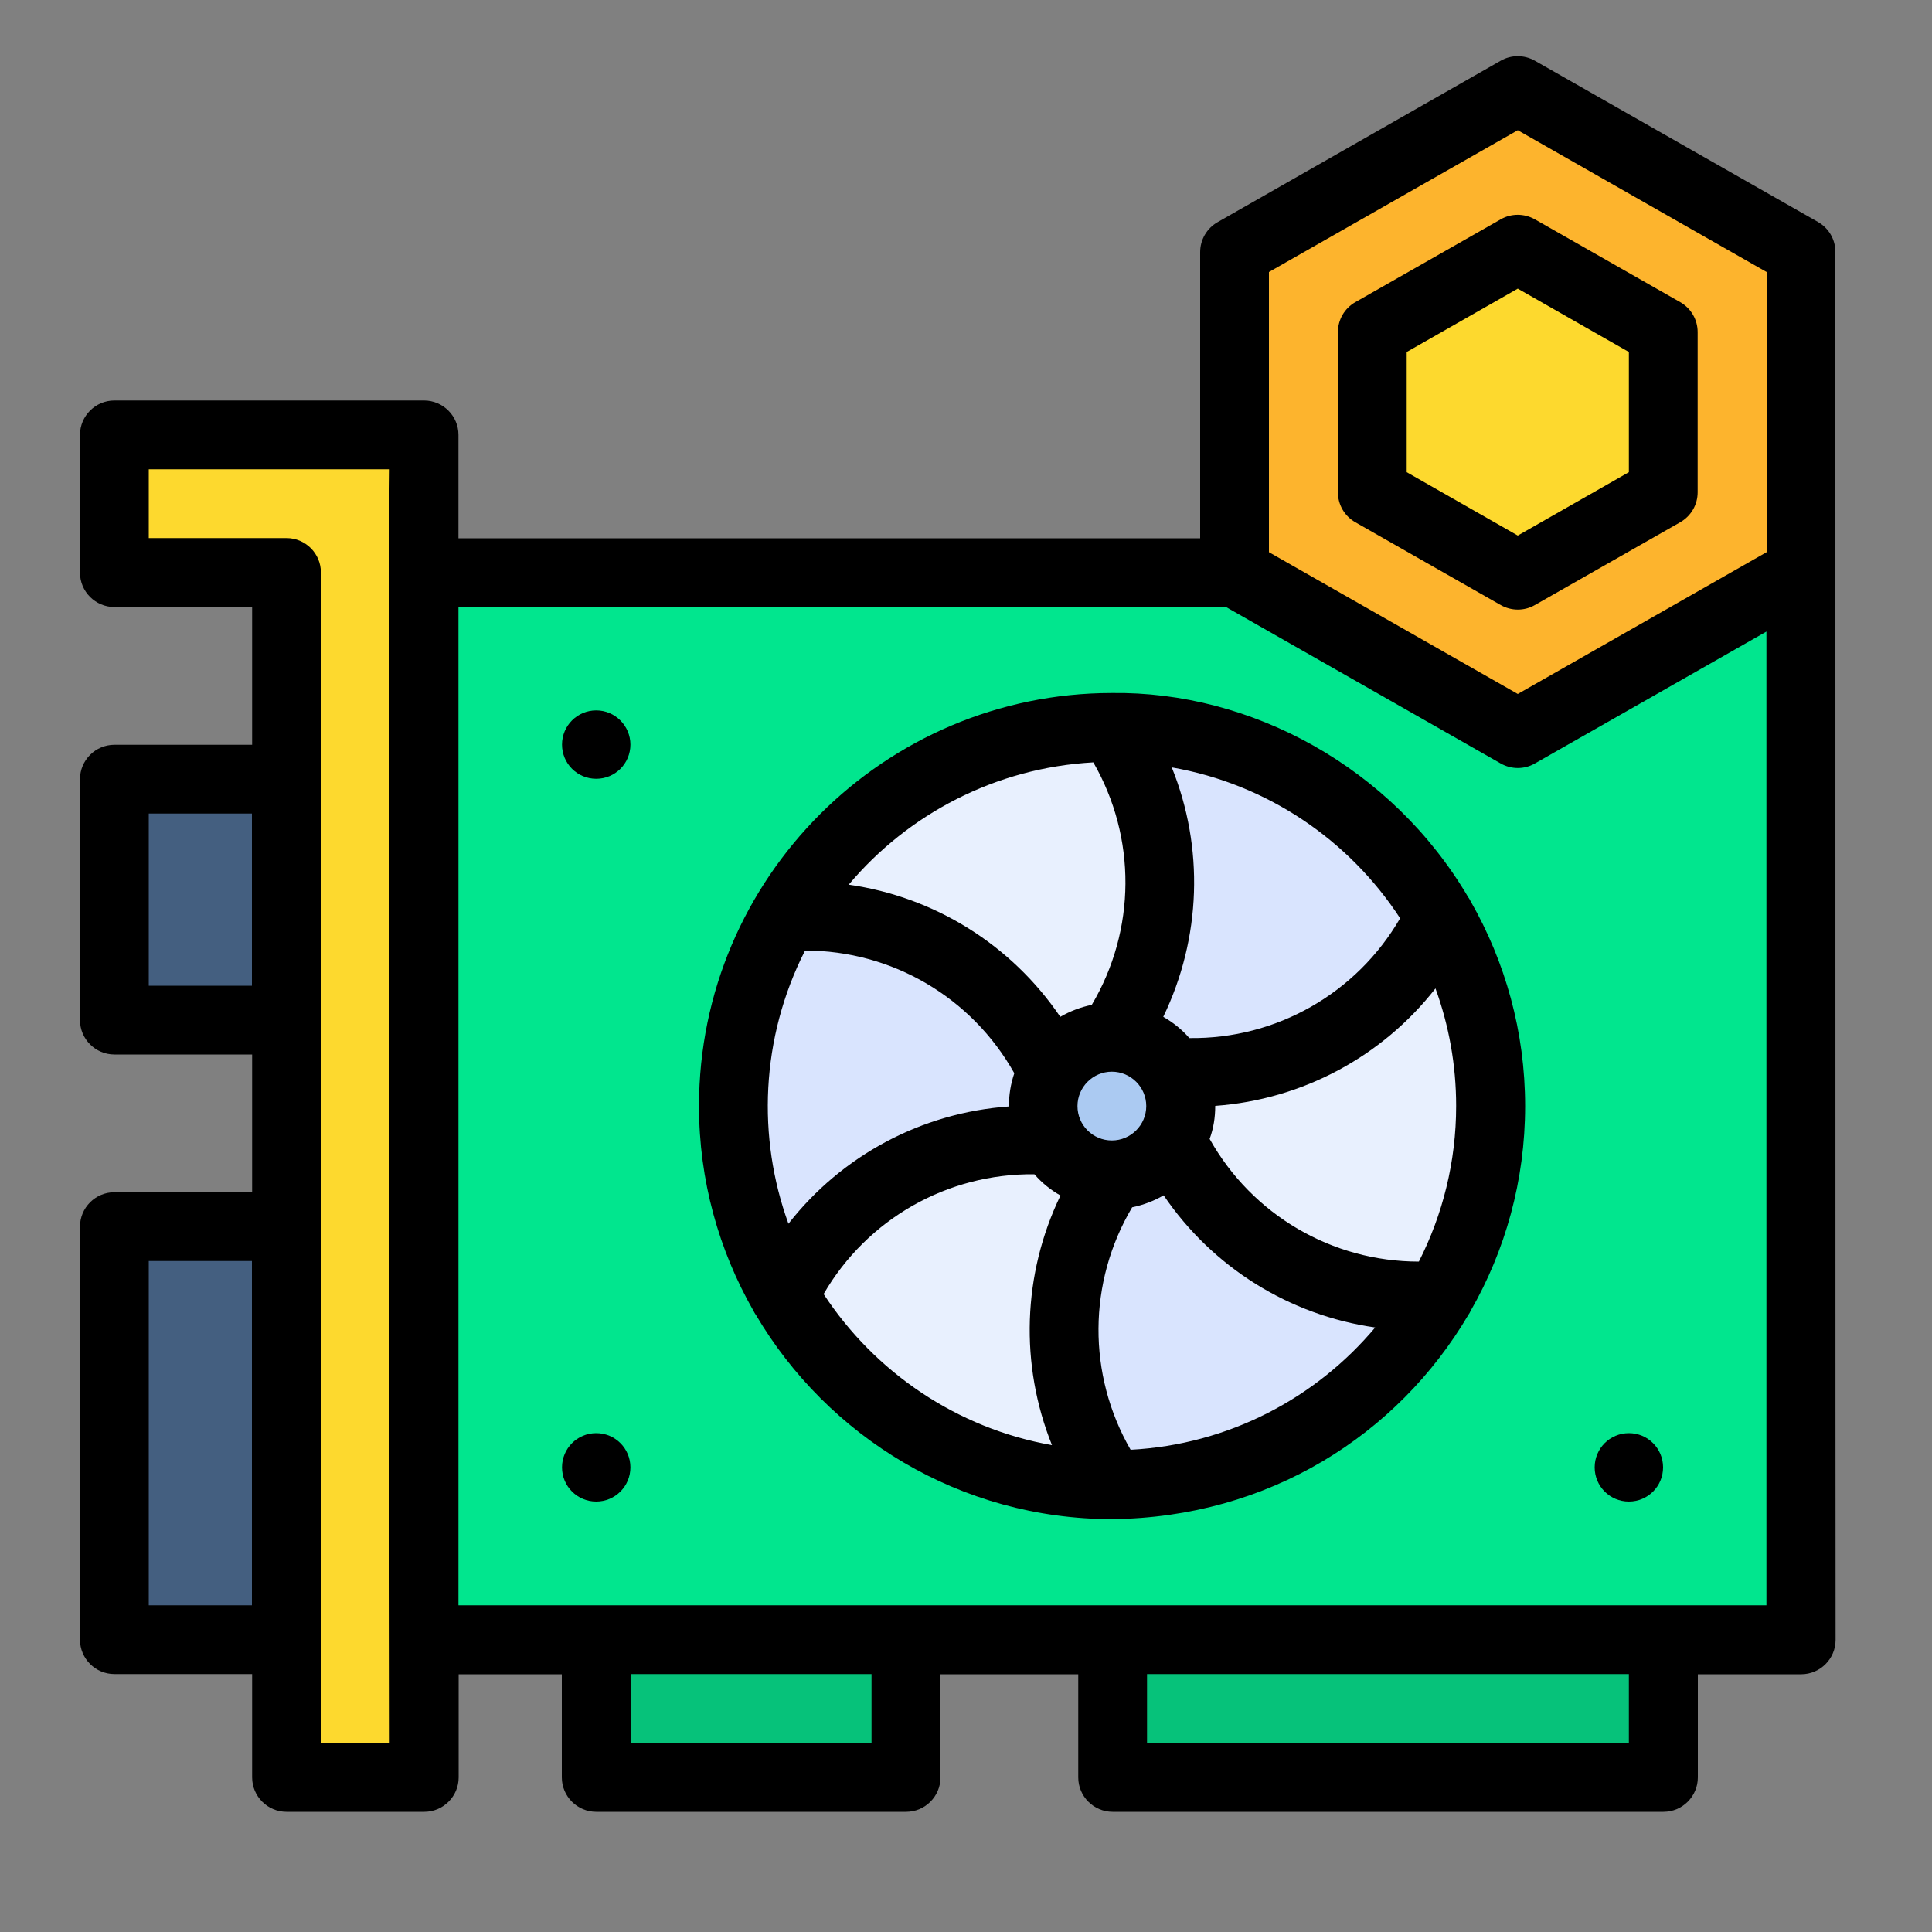 <?xml version="1.0" encoding="utf-8"?>
<!-- Generator: Adobe Illustrator 28.3.0, SVG Export Plug-In . SVG Version: 6.00 Build 0)  -->
<svg version="1.1" id="Layer_1" xmlns="http://www.w3.org/2000/svg" xmlns:xlink="http://www.w3.org/1999/xlink" x="0px" y="0px"
	 viewBox="0 0 100 100" style="enable-background:new 0 0 100 100;" xml:space="preserve">
<rect x="0" y="0" width="100" height="100" fill="#808080" stroke="none"/>
<style type="text/css">
	.st0{fill:#76E7FC;}
	.st1{fill:#FBF3F3;}
	.st2{fill:#FF415B;}
	.st3{fill:#FF884D;}
	.st4{fill:#FFBB33;}
	.st5{fill:#FFDD33;}
	.st6{fill:#6680FF;}
	.st7{fill:#80AAFF;}
	.st8{fill:#E8E3F0;}
	.st9{fill:#53E261;}
	.st10{fill:#FFBB00;}
	.st11{fill:#7CBB00;}
	.st12{fill:#00A1F1;}
	.st13{fill:#F65314;}
	.st14{fill:#1A171B;}
	.st15{fill:#A8796F;}
	.st16{fill:#DCEEF4;}
	.st17{fill:#6BDF1E;}
	.st18{fill:#FFD92C;}
	.st19{fill:#00D9FF;}
	.st20{fill:#09BEEF;}
	.st21{fill:#2AD7F6;}
	.st22{fill:#FD641A;}
	.st23{fill:#FDCBBC;}
	.st24{fill:#EDEBFD;}
	.st25{fill:#D1D1EF;}
	.st26{fill:#FADE65;}
	.st27{fill:#615285;}
	.st28{fill:#59D5FF;}
	.st29{fill:#FF8C8A;}
	.st30{fill:#09D069;}
	.st31{fill:#10AF58;}
	.st32{fill:#FEE700;}
	.st33{fill:#FECC00;}
	.st34{fill:#4BF7FF;}
	.st35{fill:#62CAF1;}
	.st36{fill:#FE2640;}
	.st37{fill:#070606;}
	.st38{fill:#445F80;}
	.st39{fill:#01E68E;}
	.st40{fill:#FDB42D;}
	.st41{fill:#06C27A;}
	.st42{fill:#FDD92E;}
	.st43{fill:#D9E4FE;}
	.st44{fill:#E8F0FE;}
	.st45{fill:#ABCAF2;}
</style>
<g>
	<g>
		<g id="_x34_5_x2C__Video_Card_x2C__digital_art_x2C__graphic_card_x2C__gpu_x2C__vga_card">
			<g>
				<polygon class="st38" points="14.82,63.49 17.34,73.73 14.82,84.87 5.92,84.87 5.92,63.49 				"/>
				<polygon class="st38" points="14.82,40.33 17.34,46.56 14.82,52.8 5.92,52.8 5.92,40.33 				"/>
				<path class="st39" d="M21.95,29.64v55.23h8.91l7.1,2.21l8.94-2.21h10.69l16.95,2.92l11.56-2.92h7.13V29.64
					C89.02,29.64,25.32,29.64,21.95,29.64z"/>
				<path class="st40" d="M93.22,13.04v16.58c-16.48,9.39-14.5,8.26-14.66,8.35c-0.27-0.15,2.22,1.26-14.66-8.35V13.04l14.66-8.35
					L93.22,13.04z"/>
				<rect x="57.58" y="84.87" class="st41" width="28.51" height="7.13"/>
				<polygon class="st42" points="86.09,17.19 86.09,25.48 78.56,29.77 71.03,25.48 71.03,17.19 78.56,12.9 				"/>
				<path class="st43" d="M54.47,55.47l-3.16-9.66l-10.73,1.64l0,0c-1.67,2.88-2.62,6.23-2.62,9.8c0,3.57,0.95,6.92,2.62,9.8l0,0
					l13.89-8.02h0L54.47,55.47L54.47,55.47L54.47,55.47L54.47,55.47z"/>
				<rect x="30.86" y="84.87" class="st41" width="16.04" height="7.13"/>
				<path class="st42" d="M21.95,92h-7.13c0-19.04,0-43.36,0-62.36H5.92v-7.13h16.04v7.13h-0.06C21.89,29.66,21.95,91.98,21.95,92z"
					/>
				<path class="st44" d="M54.47,59.03c-0.03,0-0.32-0.02-0.3-0.02c-5.74-0.31-11.1,2.86-13.59,8.03l0,0
					c3.39,5.86,9.72,9.8,16.98,9.8V60.82L54.47,59.03z"/>
				<path class="st43" d="M74.53,67.05l-13.89-8.02h0l-3.08,1.78l-0.16,0.25c-3.14,4.81-3.07,11.04,0.16,15.79
					C64.81,76.85,71.14,72.91,74.53,67.05L74.53,67.05z"/>
				<path class="st44" d="M74.53,47.45L74.53,47.45l-13.89,8.02h0v3.56h0l0.14,0.26c2.6,5.12,8.02,8.18,13.75,7.75l0,0
					C78.03,61.01,78.03,53.51,74.53,47.45z"/>
				<path class="st43" d="M57.55,37.65v16.04l3.08,1.78c0.03,0,0.32,0.02,0.3,0.02c5.74,0.31,11.1-2.86,13.59-8.03l0,0
					C71.14,41.6,64.81,37.65,57.55,37.65z"/>
				<path class="st44" d="M57.55,37.65c3.24,4.75,3.3,10.98,0.16,15.79l-0.16,0.25c-1.32,0-2.47,0.72-3.08,1.78h0l-0.13-0.26
					c-2.6-5.12-8.02-8.18-13.75-7.75l0,0C43.97,41.6,50.3,37.65,57.55,37.65z"/>
				<path class="st45" d="M60.64,59.03c-0.61,1.07-1.77,1.78-3.08,1.78c-1.98,0-3.56-1.62-3.56-3.56c0-1.94,1.58-3.56,3.56-3.56
					C60.31,53.69,62,56.69,60.64,59.03z"/>
				<g>
					<path d="M78.94,57.25c0-3.85-1.03-7.47-2.82-10.6c-0.04-0.07-0.07-0.14-0.12-0.2c-3.96-6.74-11.25-10.68-18.46-10.58
						c-11.74,0.01-21.36,9.56-21.36,21.38c0,3.85,1.03,7.47,2.82,10.6c0.04,0.07,0.07,0.14,0.12,0.2
						c3.72,6.32,10.59,10.58,18.44,10.58c8.11-0.08,14.79-4.37,18.44-10.57c0.05-0.07,0.09-0.14,0.12-0.21
						C77.91,64.73,78.94,61.11,78.94,57.25z M40.81,63.34c-1.62-4.45-1.45-9.6,0.86-14.14c4.49,0,8.62,2.41,10.83,6.35
						c-0.19,0.56-0.28,1.13-0.28,1.72C47.7,57.59,43.57,59.81,40.81,63.34z M55.77,57.25c0-0.98,0.8-1.78,1.78-1.78
						c0.98,0,1.78,0.8,1.78,1.78c0,0.98-0.8,1.78-1.78,1.78C56.57,59.03,55.77,58.24,55.77,57.25z M62.9,57.24
						c4.52-0.33,8.64-2.55,11.4-6.08c0.69,1.9,1.07,3.95,1.07,6.08c0,2.9-0.7,5.64-1.93,8.06c-4.49,0-8.62-2.41-10.83-6.35
						C62.81,58.41,62.9,57.84,62.9,57.24z M72.47,47.53c-2.25,3.88-6.4,6.26-10.91,6.2c-0.38-0.44-0.84-0.81-1.35-1.1
						c1.97-4.08,2.12-8.76,0.44-12.91C65.59,40.58,69.83,43.48,72.47,47.53z M56.59,39.46c2.24,3.89,2.22,8.67-0.08,12.55
						c-0.58,0.12-1.13,0.33-1.63,0.62c-2.54-3.74-6.52-6.21-10.95-6.84C47,42.14,51.52,39.74,56.59,39.46z M42.63,66.98
						c2.25-3.88,6.4-6.25,10.91-6.2c0.38,0.44,0.84,0.81,1.35,1.1c-1.97,4.08-2.11,8.76-0.44,12.92
						C49.52,73.93,45.28,71.02,42.63,66.98z M58.52,75.04c-2.24-3.89-2.22-8.67,0.08-12.55c0.58-0.12,1.13-0.33,1.63-0.62
						c2.54,3.74,6.52,6.21,10.95,6.84C68.11,72.37,63.59,74.77,58.52,75.04z"/>
					<path d="M95,13.04c0-0.64-0.34-1.23-0.9-1.55L79.44,3.14c-0.55-0.31-1.22-0.31-1.76,0L63.02,11.5c-0.56,0.32-0.9,0.91-0.9,1.55
						v14.81H23.73v-5.35c0-0.98-0.8-1.78-1.78-1.78H5.92c-0.98,0-1.78,0.8-1.78,1.78v7.13c0,0.98,0.8,1.78,1.78,1.78h7.13v7.13H5.92
						c-0.98,0-1.78,0.8-1.78,1.78V52.8c0,0.98,0.8,1.78,1.78,1.78h7.13v7.13H5.92c-0.98,0-1.78,0.8-1.78,1.78v21.38
						c0,0.98,0.8,1.78,1.78,1.78h7.13V92c0,0.98,0.8,1.78,1.78,1.78h7.13c0.98,0,1.78-0.8,1.78-1.78v-5.34h5.34V92
						c0,0.98,0.8,1.78,1.78,1.78h16.04c0.98,0,1.78-0.8,1.78-1.78v-5.34h7.13V92c0,0.98,0.8,1.78,1.78,1.78h28.51
						c0.98,0,1.78-0.8,1.78-1.78v-5.34h5.35c0.98,0,1.78-0.8,1.78-1.78C95,83.03,95,14.54,95,13.04z M65.68,14.08l12.88-7.34
						l12.88,7.34v14.5l-12.88,7.34l-12.88-7.34V14.08z M7.7,51.02v-8.91h5.34v8.91H7.7z M7.7,83.09V65.27h5.34v17.82H7.7z
						 M20.17,90.21h-3.56c0-11.4,0-46.96,0-60.58c0-0.98-0.8-1.78-1.78-1.78H7.7v-3.56h12.47C20.09,28.04,20.17,90.19,20.17,90.21z
						 M45.11,90.21H32.64v-3.56h12.47V90.21z M84.31,90.21H59.37v-3.56h24.94V90.21z M23.73,83.09V31.42h39.73l14.22,8.1
						c0.55,0.31,1.22,0.31,1.76,0l11.99-6.83v50.4C83.23,83.09,31.02,83.09,23.73,83.09z"/>
					<path d="M79.44,31.32l7.53-4.29c0.56-0.32,0.9-0.91,0.9-1.55v-8.29c0-0.64-0.34-1.23-0.9-1.55l-7.53-4.29
						c-0.55-0.31-1.22-0.31-1.76,0l-7.53,4.29c-0.56,0.32-0.9,0.91-0.9,1.55v8.29c0,0.64,0.34,1.23,0.9,1.55l7.53,4.29
						C78.23,31.63,78.9,31.63,79.44,31.32z M72.81,24.44v-6.22l5.75-3.28l5.75,3.28v6.22l-5.75,3.28L72.81,24.44z"/>
					<path d="M30.86,74.18c-0.98,0-1.77,0.79-1.77,1.77c0,0.98,0.79,1.77,1.77,1.77c0.98,0,1.77-0.79,1.77-1.77
						C32.63,74.97,31.84,74.18,30.86,74.18z"/>
					<path d="M84.31,74.18c0.98,0,1.77,0.79,1.77,1.77c0,0.98-0.79,1.77-1.77,1.77s-1.77-0.79-1.77-1.77
						C82.54,74.97,83.33,74.18,84.31,74.18z"/>
					<path d="M30.86,36.77c-0.98,0-1.77,0.79-1.77,1.77c0,0.98,0.79,1.77,1.77,1.77c0.98,0,1.77-0.79,1.77-1.77
						C32.63,37.57,31.84,36.77,30.86,36.77z"/>
				</g>
			</g>
		</g>
	</g>
</g>
</svg>
